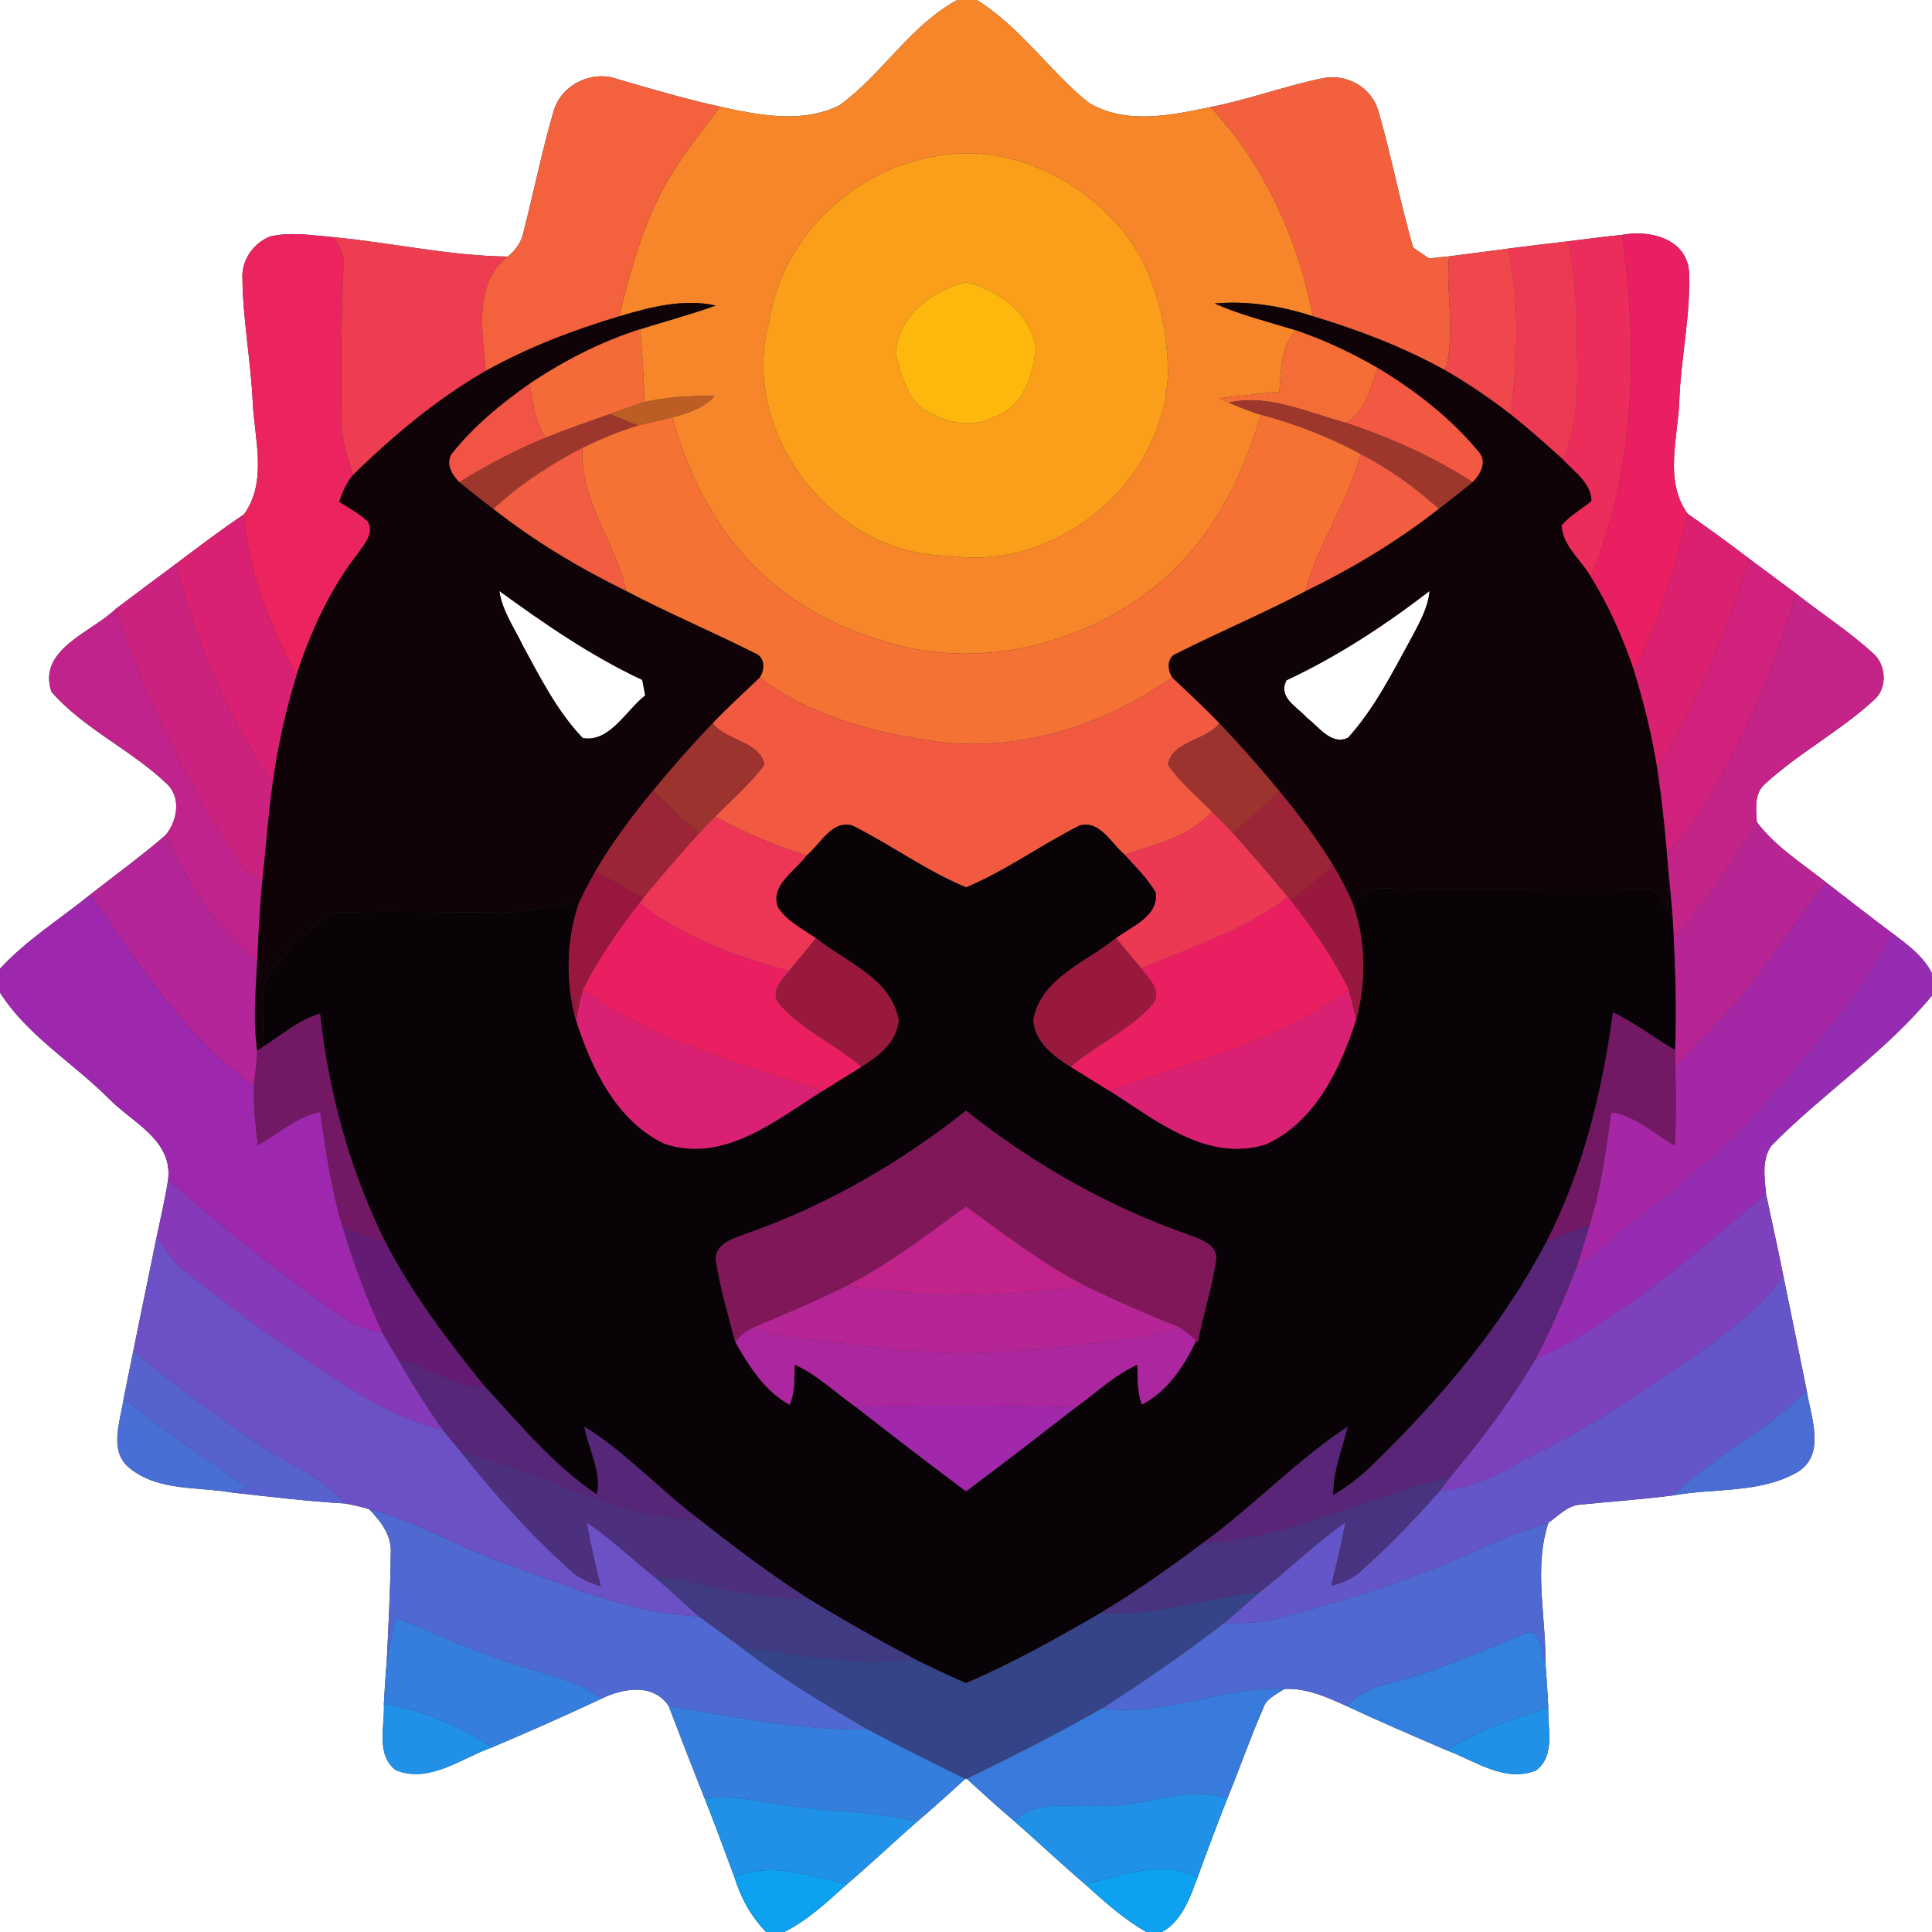<?xml version="1.0" encoding="UTF-8" ?>
<!DOCTYPE svg PUBLIC "-//W3C//DTD SVG 1.1//EN" "http://www.w3.org/Graphics/SVG/1.1/DTD/svg11.dtd">
<svg width="250pt" height="250pt" viewBox="0 0 250 250" version="1.1" xmlns="http://www.w3.org/2000/svg">
<rect x="0" y="0" width="250" height="250" fill="#333333" stroke="none"/>
<g id="#ffffffff">
<path fill="#ffffff" opacity="1.00" d=" M 0.00 0.00 L 123.87 0.00 C 117.75 3.30 114.17 9.61 108.63 13.62 C 103.82 16.04 98.19 14.90 93.17 13.80 C 88.67 12.81 84.25 11.51 79.84 10.22 C 76.56 9.03 72.60 11.00 71.64 14.37 C 70.14 19.50 69.09 24.76 67.76 29.94 C 67.53 31.26 66.73 32.35 65.72 33.20 C 58.20 33.11 50.75 31.42 43.26 30.70 C 40.50 30.47 37.66 29.96 34.92 30.61 C 32.78 31.48 31.23 33.68 31.37 36.03 C 31.43 41.37 32.45 46.65 32.70 51.98 C 32.92 56.80 34.64 62.26 31.58 66.55 C 28.57 68.57 25.68 70.77 22.78 72.95 C 20.16 74.89 17.56 76.85 14.96 78.80 C 11.82 81.85 4.83 84.02 6.65 89.51 C 10.85 94.33 16.97 97.01 21.57 101.41 C 23.50 103.19 22.95 106.25 21.41 108.09 C 18.27 110.79 14.92 113.22 11.67 115.77 C 7.76 118.93 3.43 121.63 0.00 125.35 L 0.00 0.00 Z" />
<path fill="#ffffff" opacity="1.00" d=" M 126.39 0.00 L 250.00 0.00 L 250.00 125.94 C 248.85 123.70 246.81 122.21 244.85 120.75 C 241.97 118.59 239.13 116.37 236.28 114.17 C 233.19 111.70 229.74 109.58 227.33 106.37 C 227.24 104.69 226.95 102.67 228.40 101.43 C 232.80 97.39 238.19 94.57 242.58 90.50 C 244.24 89.00 244.07 86.04 242.42 84.58 C 239.31 81.72 235.73 79.43 232.41 76.81 C 230.39 75.31 228.38 73.81 226.37 72.31 C 223.75 70.31 221.09 68.38 218.39 66.49 C 215.30 62.22 217.12 56.72 217.30 51.91 C 217.50 46.27 218.81 40.68 218.55 35.03 C 218.13 30.83 213.40 29.71 209.89 30.39 C 207.59 30.61 205.31 30.94 203.02 31.21 C 200.39 31.51 197.77 31.83 195.15 32.17 C 192.60 32.50 190.05 32.84 187.51 33.17 C 186.86 33.24 185.56 33.37 184.91 33.44 C 184.40 33.09 183.37 32.39 182.86 32.04 C 181.18 26.21 180.05 20.23 178.37 14.40 C 177.51 11.27 174.18 9.44 171.05 10.14 C 166.20 11.15 161.52 12.90 156.64 13.85 C 151.50 14.94 145.55 16.18 140.80 13.24 C 135.73 9.12 132.02 3.47 126.39 0.00 Z" />
<path fill="#ffffff" opacity="1.00" d=" M 64.61 76.47 C 70.49 80.74 76.50 84.89 83.11 87.98 C 83.21 88.48 83.40 89.48 83.49 89.99 C 81.03 91.90 78.88 96.12 75.41 95.51 C 72.10 92.05 69.92 87.70 67.64 83.52 C 66.54 81.22 64.99 79.05 64.61 76.47 Z" />
<path fill="#ffffff" opacity="1.00" d=" M 166.47 88.03 C 173.09 84.93 179.20 80.92 184.99 76.47 C 184.78 78.66 183.69 80.57 182.68 82.47 C 180.22 86.96 177.90 91.64 174.44 95.46 C 172.28 96.51 170.64 94.02 169.11 92.88 C 167.87 91.47 165.32 90.28 166.47 88.03 Z" />
<path fill="#ffffff" opacity="1.00" d=" M 0.00 128.45 C 3.52 133.97 9.37 137.48 13.97 142.05 C 17.00 145.22 22.39 147.46 21.75 152.67 C 21.36 155.15 20.79 157.60 20.27 160.05 C 19.28 164.96 18.24 169.86 17.26 174.77 C 16.85 176.81 16.44 178.84 16.02 180.87 C 15.61 183.86 13.94 187.84 16.87 190.05 C 20.56 192.97 25.60 192.37 29.98 193.13 C 34.86 193.67 39.74 194.27 44.65 194.55 C 45.69 194.73 46.72 194.99 47.74 195.27 C 49.27 196.83 50.75 198.74 50.56 201.07 C 50.52 205.74 50.26 210.41 50.04 215.08 C 49.88 216.88 49.77 218.68 49.67 220.48 C 49.83 223.30 48.58 226.97 51.17 229.04 C 55.52 230.85 59.69 227.51 63.66 226.11 C 68.43 224.10 73.16 222.00 77.85 219.80 C 80.65 218.44 84.54 217.76 86.53 220.77 C 88.05 224.76 89.59 228.74 91.18 232.71 C 92.50 236.09 93.78 239.49 95.03 242.90 C 95.85 245.55 97.18 248.01 99.13 250.00 L 0.00 250.00 L 0.00 128.45 Z" />
<path fill="#ffffff" opacity="1.00" d=" M 229.20 148.27 C 235.84 141.50 243.96 136.17 250.00 128.82 L 250.00 250.00 L 150.38 250.00 C 153.00 248.50 153.99 245.54 154.98 242.89 C 156.22 239.47 157.50 236.07 158.83 232.69 C 160.42 228.83 161.78 224.88 163.45 221.06 C 163.85 219.76 165.19 219.25 166.20 218.55 C 169.07 218.40 171.71 219.62 174.27 220.77 C 178.54 222.77 182.88 224.63 187.21 226.49 C 190.87 227.85 194.74 230.73 198.77 229.09 C 201.31 227.16 200.24 223.67 200.35 220.96 C 200.25 218.99 200.13 217.03 199.97 215.07 C 200.05 209.07 198.43 202.83 200.38 197.02 C 201.66 196.15 202.81 194.83 204.45 194.70 C 208.45 194.30 212.47 194.02 216.47 193.51 C 221.78 192.54 227.69 193.27 232.52 190.53 C 236.36 188.25 234.32 183.42 233.79 179.95 C 232.77 174.97 231.78 170.00 230.75 165.03 C 230.05 161.51 229.26 158.00 228.52 154.48 C 228.34 152.42 227.95 150.08 229.20 148.27 Z" />
<path fill="#ffffff" opacity="1.00" d=" M 124.90 230.19 C 124.95 230.19 125.04 230.18 125.09 230.17 C 127.13 232.01 129.14 233.88 131.24 235.65 C 134.32 238.34 137.29 241.16 140.41 243.82 C 142.90 246.06 145.40 248.34 148.34 250.00 L 101.47 250.00 C 104.57 248.47 107.08 246.05 109.64 243.78 C 112.71 241.17 115.62 238.39 118.65 235.74 C 120.79 233.95 122.83 232.05 124.90 230.19 Z" />
</g>
<g id="#f78529ff">
<path fill="#f78529" opacity="1.00" d=" M 123.87 0.00 L 126.39 0.00 C 132.02 3.47 135.73 9.12 140.80 13.24 C 145.55 16.18 151.50 14.94 156.64 13.85 C 163.64 21.35 167.95 30.91 169.88 40.92 C 165.79 39.59 161.48 38.89 157.17 39.27 C 160.54 40.77 164.13 41.64 167.64 42.73 C 165.69 44.93 165.82 47.95 165.53 50.69 C 162.94 50.97 160.36 51.22 157.78 51.52 C 158.19 51.70 158.59 51.89 159.00 52.10 C 160.35 52.69 161.73 53.22 163.15 53.67 C 160.71 62.26 156.31 70.60 149.14 76.15 C 140.06 83.26 127.65 86.37 116.38 83.54 C 108.75 81.63 101.44 77.81 96.24 71.81 C 91.71 66.77 88.80 60.49 86.99 54.01 C 88.99 53.48 91.03 52.82 92.47 51.24 C 89.42 51.19 86.35 51.36 83.38 52.04 C 83.31 48.89 83.13 45.74 82.84 42.60 C 86.10 41.57 89.41 40.70 92.63 39.53 C 88.42 38.62 84.16 39.73 80.13 40.93 C 81.41 35.60 82.85 30.27 85.34 25.36 C 87.39 21.15 90.41 17.55 93.17 13.80 C 98.19 14.90 103.82 16.04 108.63 13.62 C 114.17 9.61 117.75 3.30 123.87 0.00 M 120.39 20.36 C 110.00 22.30 101.03 31.09 99.54 41.67 C 95.53 56.12 108.08 72.04 123.00 71.91 C 136.96 73.98 150.88 62.11 151.14 48.03 C 150.97 41.15 149.13 33.91 144.31 28.76 C 138.43 22.27 129.12 18.36 120.39 20.36 Z" />
</g>
<g id="#f3613dff">
<path fill="#f3613d" opacity="1.00" d=" M 71.64 14.37 C 72.60 11.00 76.56 9.03 79.84 10.22 C 84.25 11.51 88.67 12.81 93.17 13.80 C 90.41 17.55 87.39 21.15 85.34 25.36 C 82.85 30.27 81.41 35.60 80.13 40.93 C 74.16 42.72 68.30 44.96 62.84 48.00 C 62.48 43.08 61.17 36.59 65.72 33.20 C 66.73 32.35 67.53 31.26 67.76 29.94 C 69.09 24.76 70.14 19.50 71.64 14.37 Z" />
</g>
<g id="#f3603dff">
<path fill="#f3603d" opacity="1.00" d=" M 156.64 13.85 C 161.52 12.90 166.20 11.15 171.05 10.14 C 174.18 9.44 177.51 11.27 178.37 14.40 C 180.05 20.23 181.18 26.21 182.86 32.04 C 183.37 32.39 184.40 33.09 184.91 33.44 C 185.56 33.37 186.86 33.24 187.51 33.17 C 187.04 38.09 188.42 43.08 187.00 47.91 C 181.59 44.91 175.79 42.70 169.88 40.92 C 167.95 30.91 163.64 21.35 156.64 13.85 Z" />
</g>
<g id="#fb9f1bff">
<path fill="#fb9f1b" opacity="1.00" d=" M 120.39 20.36 C 129.12 18.36 138.43 22.27 144.31 28.76 C 149.13 33.91 150.97 41.15 151.14 48.03 C 150.88 62.11 136.96 73.98 123.00 71.91 C 108.08 72.04 95.53 56.12 99.54 41.67 C 101.03 31.09 110.00 22.30 120.39 20.36 M 115.90 45.85 C 116.67 48.69 117.50 52.27 120.54 53.49 C 123.06 54.92 126.18 55.31 128.79 53.87 C 132.42 52.67 133.68 48.51 134.03 45.08 C 133.33 40.41 129.26 37.66 125.01 36.50 C 120.49 37.65 116.23 40.85 115.90 45.85 Z" />
</g>
<g id="#eb235fff">
<path fill="#eb235f" opacity="1.00" d=" M 31.37 36.03 C 31.23 33.68 32.78 31.48 34.92 30.61 C 37.66 29.96 40.50 30.47 43.26 30.70 C 43.80 31.83 44.64 32.94 44.46 34.27 C 44.13 40.84 44.14 47.43 44.19 54.02 C 44.13 56.58 44.90 59.04 45.71 61.44 C 44.82 62.44 44.33 63.69 43.89 64.93 C 45.14 65.73 46.47 66.43 47.57 67.45 C 48.48 68.87 47.21 70.36 46.42 71.48 C 42.70 76.22 40.18 81.77 38.33 87.47 C 34.99 80.97 32.03 73.91 31.58 66.55 C 34.64 62.26 32.92 56.80 32.70 51.98 C 32.45 46.65 31.43 41.37 31.37 36.03 Z" />
</g>
<g id="#ee3d51ff">
<path fill="#ee3d51" opacity="1.00" d=" M 43.26 30.70 C 50.75 31.42 58.20 33.11 65.72 33.20 C 61.17 36.59 62.48 43.08 62.84 48.00 C 56.53 51.65 50.90 56.35 45.71 61.44 C 44.90 59.04 44.13 56.58 44.19 54.02 C 44.14 47.43 44.13 40.84 44.46 34.27 C 44.64 32.94 43.80 31.83 43.26 30.70 Z" />
</g>
<g id="#ec2c5aff">
<path fill="#ec2c5a" opacity="1.00" d=" M 203.02 31.21 C 205.31 30.94 207.59 30.61 209.89 30.39 C 212.02 45.18 211.58 60.69 205.87 74.67 C 204.62 72.45 202.20 70.69 202.07 67.98 C 203.14 66.69 204.67 65.90 205.93 64.82 C 205.88 62.45 203.67 61.05 202.23 59.45 C 204.62 54.29 204.02 48.52 204.06 43.00 C 204.06 39.05 203.62 35.11 203.02 31.21 Z" />
</g>
<g id="#ea1f61ff">
<path fill="#ea1f61" opacity="1.00" d=" M 209.89 30.39 C 213.40 29.71 218.13 30.83 218.55 35.03 C 218.81 40.68 217.50 46.27 217.30 51.91 C 217.12 56.72 215.30 62.22 218.39 66.49 C 216.74 73.44 214.77 80.39 211.43 86.74 C 210.01 82.54 208.21 78.45 205.87 74.67 C 211.58 60.69 212.02 45.18 209.89 30.39 Z" />
</g>
<g id="#ee3953ff">
<path fill="#ee3953" opacity="1.00" d=" M 195.15 32.17 C 197.77 31.83 200.39 31.51 203.02 31.21 C 203.62 35.11 204.06 39.05 204.06 43.00 C 204.02 48.52 204.62 54.29 202.23 59.45 C 200.06 57.46 197.84 55.52 195.54 53.67 C 196.27 46.54 196.73 39.23 195.15 32.17 Z" />
</g>
<g id="#ef474bff">
<path fill="#ef474b" opacity="1.00" d=" M 187.51 33.17 C 190.05 32.84 192.60 32.50 195.15 32.17 C 196.73 39.23 196.27 46.54 195.54 53.67 C 192.83 51.57 189.98 49.63 187.00 47.91 C 188.42 43.08 187.04 38.09 187.51 33.17 Z" />
</g>
<g id="#feb80dff">
<path fill="#feb80d" opacity="1.00" d=" M 115.90 45.85 C 116.23 40.85 120.49 37.65 125.01 36.50 C 129.26 37.66 133.33 40.41 134.03 45.08 C 133.68 48.51 132.42 52.67 128.79 53.87 C 126.18 55.31 123.06 54.92 120.54 53.49 C 117.50 52.27 116.67 48.69 115.90 45.85 Z" />
</g>
<g id="#100308ff">
<path fill="#100308" opacity="1.00" d=" M 80.13 40.93 C 84.16 39.73 88.42 38.62 92.63 39.53 C 89.41 40.70 86.10 41.57 82.84 42.60 C 77.76 44.22 72.97 46.68 68.55 49.64 C 64.88 52.21 61.37 55.10 58.56 58.60 C 57.57 59.88 58.48 61.43 59.45 62.39 C 60.89 63.57 62.36 64.71 63.84 65.84 C 69.15 70.02 74.97 73.50 81.04 76.47 C 86.47 79.33 92.13 81.71 97.61 84.47 C 99.03 84.98 99.03 86.59 98.32 87.68 C 96.27 89.64 94.18 91.54 92.22 93.59 C 89.54 96.39 86.98 99.31 84.51 102.30 C 81.80 105.59 79.22 109.02 77.07 112.71 C 76.31 114.08 75.55 115.47 74.89 116.89 C 71.53 116.85 68.33 118.18 64.97 118.09 C 58.29 118.06 51.62 117.91 44.94 118.05 C 41.95 117.77 40.11 120.41 38.16 122.20 C 36.76 123.74 35.06 125.14 34.27 127.11 C 33.78 129.85 34.13 132.65 34.11 135.41 L 33.28 135.99 C 32.69 132.13 33.08 128.24 33.27 124.37 C 33.43 120.82 33.61 117.28 33.95 113.75 C 34.42 109.60 34.68 105.43 35.28 101.29 C 35.92 96.61 36.95 91.99 38.33 87.47 C 40.18 81.77 42.70 76.22 46.42 71.48 C 47.21 70.36 48.48 68.87 47.57 67.45 C 46.47 66.43 45.14 65.73 43.89 64.93 C 44.33 63.69 44.82 62.44 45.71 61.44 C 50.90 56.35 56.53 51.65 62.84 48.00 C 68.30 44.96 74.16 42.72 80.13 40.93 M 64.61 76.47 C 64.99 79.05 66.54 81.22 67.64 83.52 C 69.92 87.70 72.10 92.05 75.41 95.51 C 78.88 96.12 81.03 91.90 83.49 89.99 C 83.40 89.48 83.21 88.48 83.11 87.98 C 76.50 84.89 70.49 80.74 64.61 76.47 Z" />
<path fill="#100308" opacity="1.00" d=" M 157.17 39.27 C 161.48 38.89 165.79 39.59 169.88 40.92 C 175.79 42.70 181.59 44.91 187.00 47.91 C 189.98 49.63 192.83 51.57 195.54 53.67 C 197.84 55.52 200.06 57.46 202.23 59.45 C 203.67 61.05 205.88 62.45 205.93 64.82 C 204.67 65.90 203.14 66.69 202.07 67.98 C 202.20 70.69 204.62 72.45 205.87 74.67 C 208.21 78.45 210.01 82.54 211.43 86.74 C 212.75 90.90 213.76 95.16 214.46 99.47 C 215.01 103.09 215.40 106.74 215.71 110.40 C 215.81 111.55 215.91 112.71 216.00 113.87 C 215.96 115.16 215.89 116.45 215.82 117.75 C 215.16 116.85 214.49 115.97 213.84 115.07 C 202.57 114.84 191.29 115.21 180.02 114.98 C 178.09 114.78 176.30 115.38 175.04 116.88 C 174.31 115.19 173.45 113.56 172.51 111.98 C 170.43 108.59 168.06 105.40 165.53 102.35 C 163.06 99.34 160.48 96.42 157.80 93.61 C 155.82 91.55 153.73 89.62 151.66 87.66 C 151.03 86.62 150.93 85.01 152.31 84.52 C 157.78 81.75 163.45 79.38 168.88 76.51 C 174.98 73.54 180.83 70.04 186.17 65.84 C 187.64 64.70 189.11 63.57 190.54 62.39 C 191.52 61.43 192.44 59.81 191.41 58.56 C 187.77 54.12 183.16 50.56 178.27 47.61 C 174.89 45.66 171.34 43.98 167.64 42.73 C 164.13 41.64 160.54 40.77 157.17 39.27 M 166.47 88.03 C 165.32 90.28 167.87 91.47 169.11 92.88 C 170.64 94.02 172.28 96.51 174.44 95.46 C 177.90 91.64 180.22 86.96 182.68 82.47 C 183.69 80.57 184.78 78.66 184.99 76.47 C 179.20 80.92 173.09 84.93 166.47 88.03 Z" />
</g>
<g id="#f46a38ff">
<path fill="#f46a38" opacity="1.00" d=" M 68.55 49.64 C 72.97 46.68 77.76 44.22 82.84 42.60 C 83.13 45.74 83.31 48.89 83.38 52.04 C 81.87 52.52 80.39 53.06 78.90 53.59 C 76.13 54.58 73.35 55.53 70.62 56.64 C 69.20 54.57 68.91 52.05 68.55 49.64 Z" />
</g>
<g id="#f46d36ff">
<path fill="#f46d36" opacity="1.00" d=" M 165.53 50.69 C 165.82 47.95 165.69 44.93 167.64 42.73 C 171.34 43.98 174.89 45.66 178.27 47.61 C 177.38 50.21 176.75 53.18 174.22 54.73 C 169.29 53.42 164.13 50.92 159.00 52.10 C 158.59 51.89 158.19 51.70 157.78 51.52 C 160.36 51.22 162.94 50.97 165.53 50.69 Z" />
</g>
<g id="#f25842ff">
<path fill="#f25842" opacity="1.00" d=" M 178.27 47.61 C 183.16 50.56 187.77 54.12 191.41 58.56 C 192.44 59.81 191.52 61.43 190.54 62.39 C 185.48 59.10 179.93 56.64 174.22 54.73 C 176.75 53.18 177.38 50.21 178.27 47.61 Z" />
</g>
<g id="#f15445ff">
<path fill="#f15445" opacity="1.00" d=" M 58.56 58.60 C 61.37 55.10 64.88 52.21 68.55 49.64 C 68.91 52.05 69.20 54.57 70.62 56.64 C 66.73 58.22 63.02 60.18 59.45 62.39 C 58.48 61.43 57.57 59.88 58.56 58.60 Z" />
</g>
<g id="#bb5d24ff">
<path fill="#bb5d24" opacity="1.00" d=" M 83.38 52.04 C 86.35 51.36 89.42 51.19 92.47 51.24 C 91.03 52.82 88.99 53.48 86.99 54.01 C 85.51 54.38 84.02 54.68 82.55 55.07 C 81.33 54.57 80.12 54.08 78.90 53.59 C 80.39 53.06 81.87 52.52 83.38 52.04 Z" />
</g>
<g id="#9d372cff">
<path fill="#9d372c" opacity="1.00" d=" M 159.00 52.10 C 164.13 50.92 169.29 53.42 174.22 54.73 C 179.93 56.64 185.48 59.10 190.54 62.39 C 189.11 63.57 187.64 64.70 186.17 65.84 C 183.11 63.06 179.72 60.65 176.05 58.74 C 171.97 56.55 167.63 54.86 163.15 53.67 C 161.73 53.22 160.35 52.69 159.00 52.10 Z" />
<path fill="#9d372c" opacity="1.00" d=" M 70.62 56.64 C 73.35 55.53 76.13 54.58 78.90 53.59 C 80.12 54.08 81.33 54.57 82.55 55.07 C 80.08 55.81 77.70 56.83 75.38 57.95 C 71.21 60.06 67.30 62.68 63.84 65.84 C 62.36 64.71 60.89 63.57 59.45 62.39 C 63.02 60.18 66.73 58.22 70.62 56.64 Z" />
</g>
<g id="#f57134ff">
<path fill="#f57134" opacity="1.00" d=" M 82.55 55.07 C 84.02 54.68 85.51 54.38 86.99 54.01 C 88.80 60.49 91.71 66.77 96.24 71.81 C 101.44 77.81 108.75 81.63 116.38 83.54 C 127.65 86.37 140.06 83.26 149.14 76.15 C 156.31 70.60 160.71 62.26 163.15 53.67 C 167.63 54.86 171.97 56.55 176.05 58.74 C 174.47 65.00 170.58 70.32 168.88 76.51 C 163.45 79.38 157.78 81.75 152.31 84.52 C 150.93 85.01 151.03 86.62 151.66 87.66 C 142.61 94.06 131.14 97.62 120.06 95.80 C 112.37 94.62 104.60 92.47 98.32 87.68 C 99.03 86.59 99.03 84.98 97.61 84.47 C 92.13 81.71 86.47 79.33 81.04 76.47 C 79.61 70.14 74.94 64.70 75.38 57.95 C 77.70 56.83 80.08 55.81 82.55 55.07 Z" />
</g>
<g id="#f25c40ff">
<path fill="#f25c40" opacity="1.00" d=" M 63.84 65.84 C 67.30 62.68 71.21 60.06 75.38 57.95 C 74.94 64.70 79.61 70.14 81.04 76.47 C 74.97 73.50 69.15 70.02 63.84 65.84 Z" />
<path fill="#f25c40" opacity="1.00" d=" M 176.05 58.74 C 179.72 60.65 183.11 63.06 186.17 65.84 C 180.83 70.04 174.98 73.54 168.88 76.51 C 170.58 70.32 174.47 65.00 176.05 58.74 Z" />
</g>
<g id="#da2072ff">
<path fill="#da2072" opacity="1.00" d=" M 22.78 72.95 C 25.68 70.77 28.57 68.57 31.58 66.55 C 32.03 73.91 34.99 80.97 38.33 87.47 C 36.95 91.99 35.92 96.61 35.28 101.29 C 29.35 92.78 25.30 82.98 22.78 72.95 Z" />
<path fill="#da2072" opacity="1.00" d=" M 74.53 132.05 C 74.78 130.71 75.07 129.38 75.44 128.08 C 84.67 134.73 95.83 137.61 106.47 141.16 C 100.39 144.98 93.65 150.61 85.97 148.01 C 79.76 145.07 76.54 138.27 74.53 132.05 Z" />
<path fill="#da2072" opacity="1.00" d=" M 174.55 128.08 C 174.92 129.39 175.21 130.71 175.47 132.05 C 173.43 138.33 170.17 145.23 163.83 148.09 C 156.18 150.50 149.57 144.94 143.53 141.14 C 154.12 137.51 165.37 134.80 174.55 128.08 Z" />
</g>
<g id="#dc2070ff">
<path fill="#dc2070" opacity="1.00" d=" M 218.39 66.49 C 221.09 68.38 223.75 70.31 226.37 72.31 C 223.40 81.76 219.64 91.00 214.46 99.47 C 213.76 95.16 212.75 90.90 211.43 86.74 C 214.77 80.39 216.74 73.44 218.39 66.49 Z" />
</g>
<g id="#cc227fff">
<path fill="#cc227f" opacity="1.00" d=" M 14.96 78.80 C 17.56 76.85 20.16 74.89 22.78 72.95 C 25.30 82.98 29.35 92.78 35.28 101.29 C 34.68 105.43 34.42 109.60 33.95 113.75 C 32.91 113.30 31.78 112.87 31.18 111.83 C 24.16 101.71 18.95 90.44 14.96 78.80 Z" />
</g>
<g id="#d0217cff">
<path fill="#d0217c" opacity="1.00" d=" M 226.37 72.31 C 228.38 73.81 230.39 75.31 232.41 76.81 C 230.67 83.20 228.33 89.42 225.39 95.35 C 222.70 100.67 220.06 106.19 215.71 110.40 C 215.40 106.74 215.01 103.09 214.46 99.47 C 219.64 91.00 223.40 81.76 226.37 72.31 Z" />
</g>
<g id="#c42388ff">
<path fill="#c42388" opacity="1.00" d=" M 232.41 76.81 C 235.73 79.43 239.31 81.72 242.42 84.58 C 244.07 86.04 244.24 89.00 242.58 90.50 C 238.19 94.57 232.80 97.39 228.40 101.43 C 226.95 102.67 227.24 104.69 227.33 106.37 C 224.07 111.57 220.74 116.76 216.58 121.29 C 216.46 118.81 216.25 116.34 216.00 113.87 C 215.91 112.71 215.81 111.55 215.71 110.40 C 220.06 106.19 222.70 100.67 225.39 95.35 C 228.33 89.42 230.67 83.20 232.41 76.81 Z" />
</g>
<g id="#c0238bff">
<path fill="#c0238b" opacity="1.00" d=" M 6.65 89.51 C 4.83 84.02 11.82 81.85 14.96 78.80 C 18.95 90.44 24.16 101.71 31.18 111.83 C 31.78 112.87 32.91 113.30 33.95 113.75 C 33.61 117.28 33.43 120.82 33.27 124.37 C 27.90 120.19 24.25 114.18 21.41 108.09 C 22.95 106.25 23.50 103.19 21.57 101.41 C 16.97 97.01 10.85 94.33 6.65 89.51 Z" />
</g>
<g id="#f25941ff">
<path fill="#f25941" opacity="1.00" d=" M 92.22 93.59 C 94.18 91.54 96.27 89.64 98.32 87.68 C 104.60 92.47 112.37 94.62 120.06 95.80 C 131.14 97.62 142.61 94.06 151.66 87.66 C 153.73 89.62 155.82 91.55 157.80 93.61 C 155.98 95.88 151.64 95.91 151.13 98.95 C 152.71 101.26 154.91 103.05 156.84 105.05 C 153.88 108.28 149.53 109.32 145.51 110.58 C 143.80 109.17 142.34 106.10 139.73 106.81 C 134.74 109.30 130.18 112.67 125.01 114.82 C 119.85 112.69 115.31 109.32 110.33 106.84 C 107.65 106.03 106.14 109.26 104.39 110.69 C 100.28 109.43 96.32 107.75 92.57 105.65 C 94.71 103.45 97.08 101.44 98.91 98.95 C 98.31 95.86 94.02 95.93 92.22 93.59 Z" />
</g>
<g id="#9c332fff">
<path fill="#9c332f" opacity="1.00" d=" M 84.51 102.30 C 86.98 99.31 89.54 96.39 92.22 93.59 C 94.02 95.93 98.31 95.86 98.91 98.95 C 97.08 101.44 94.71 103.45 92.57 105.65 C 91.86 106.37 91.16 107.08 90.47 107.82 C 88.40 106.07 86.40 104.24 84.51 102.30 Z" />
<path fill="#9c332f" opacity="1.00" d=" M 157.80 93.61 C 160.48 96.42 163.06 99.34 165.53 102.35 C 163.64 104.29 161.60 106.07 159.48 107.75 C 158.62 106.83 157.74 105.93 156.84 105.05 C 154.91 103.05 152.71 101.26 151.13 98.95 C 151.64 95.91 155.98 95.88 157.80 93.61 Z" />
</g>
<g id="#9b2536ff">
<path fill="#9b2536" opacity="1.00" d=" M 77.07 112.71 C 79.22 109.02 81.80 105.59 84.51 102.30 C 86.40 104.24 88.40 106.07 90.47 107.82 C 87.99 110.56 85.56 113.35 83.23 116.22 C 81.18 115.04 79.13 113.86 77.07 112.71 Z" />
<path fill="#9b2536" opacity="1.00" d=" M 165.53 102.35 C 168.06 105.40 170.43 108.59 172.51 111.98 C 170.73 113.55 168.91 115.08 167.05 116.55 L 166.67 116.09 C 164.32 113.28 161.95 110.47 159.48 107.75 C 161.60 106.07 163.64 104.29 165.53 102.35 Z" />
</g>
<g id="#ed3854ff">
<path fill="#ed3854" opacity="1.00" d=" M 156.84 105.05 C 157.74 105.93 158.62 106.83 159.48 107.75 C 161.95 110.47 164.32 113.28 166.67 116.09 C 161.02 120.45 154.14 122.54 147.68 125.32 C 146.59 124.01 145.49 122.71 144.41 121.39 C 146.41 119.87 149.98 118.58 149.54 115.47 C 148.46 113.64 146.92 112.15 145.51 110.58 C 149.53 109.32 153.88 108.28 156.84 105.05 Z" />
</g>
<g id="#ed3655ff">
<path fill="#ed3655" opacity="1.00" d=" M 90.47 107.82 C 91.16 107.08 91.86 106.37 92.57 105.65 C 96.32 107.75 100.28 109.43 104.39 110.69 C 102.95 112.72 99.58 114.55 100.69 117.41 C 101.84 119.23 103.89 120.18 105.59 121.40 C 104.45 122.83 103.28 124.23 102.10 125.63 C 95.25 123.80 88.37 121.27 82.73 116.86 L 83.23 116.22 C 85.56 113.35 87.99 110.56 90.47 107.82 Z" />
</g>
<g id="#090308ff">
<path fill="#090308" opacity="1.00" d=" M 104.39 110.69 C 106.14 109.26 107.65 106.03 110.33 106.84 C 115.31 109.32 119.85 112.69 125.01 114.82 C 130.18 112.67 134.74 109.30 139.73 106.81 C 142.34 106.10 143.80 109.17 145.51 110.58 C 146.92 112.15 148.46 113.64 149.54 115.47 C 149.98 118.58 146.41 119.87 144.41 121.39 C 140.58 124.51 134.70 126.56 133.71 131.98 C 133.91 134.84 136.30 136.65 138.53 138.04 C 140.19 139.09 141.87 140.10 143.53 141.14 C 149.57 144.94 156.18 150.50 163.83 148.09 C 170.17 145.23 173.43 138.33 175.47 132.05 C 176.80 127.09 176.78 121.74 175.04 116.88 C 176.30 115.38 178.09 114.78 180.02 114.98 C 191.29 115.21 202.57 114.84 213.84 115.07 C 214.49 115.97 215.16 116.85 215.82 117.75 C 215.89 116.45 215.96 115.16 216.00 113.87 C 216.25 116.34 216.46 118.81 216.58 121.29 C 216.83 126.16 216.95 131.03 216.77 135.90 C 214.07 134.31 211.57 132.37 208.72 131.00 C 207.34 141.24 204.87 151.43 200.12 160.67 C 194.53 171.34 186.68 180.68 178.10 189.08 C 176.44 190.78 174.56 192.26 172.50 193.47 C 172.48 190.40 173.66 187.54 174.38 184.61 C 167.69 189.05 162.12 194.99 155.60 199.70 C 151.36 202.90 147.01 205.94 142.47 208.69 C 136.78 211.99 131.04 215.22 124.99 217.80 C 122.75 216.80 120.51 215.79 118.33 214.67 C 113.61 212.18 108.97 209.56 104.43 206.77 C 99.63 203.67 95.06 200.23 90.58 196.70 C 85.45 192.85 81.08 188.02 75.63 184.61 C 76.13 187.53 77.89 190.37 77.25 193.39 C 71.62 189.64 67.29 184.32 62.72 179.41 C 57.97 173.55 53.38 167.50 49.89 160.79 C 45.29 151.52 42.53 141.43 41.41 131.16 C 38.67 131.97 36.49 133.91 34.11 135.41 C 34.13 132.65 33.78 129.85 34.27 127.11 C 35.06 125.14 36.76 123.74 38.16 122.20 C 40.11 120.41 41.95 117.77 44.94 118.05 C 51.62 117.91 58.29 118.06 64.97 118.09 C 68.33 118.18 71.53 116.85 74.89 116.89 C 73.27 121.77 73.17 127.09 74.53 132.05 C 76.54 138.27 79.76 145.07 85.97 148.01 C 93.65 150.61 100.39 144.98 106.47 141.16 C 108.13 140.10 109.81 139.09 111.48 138.04 C 113.70 136.65 116.05 134.85 116.29 132.02 C 115.33 126.57 109.44 124.50 105.59 121.40 C 103.89 120.18 101.84 119.23 100.69 117.41 C 99.58 114.55 102.95 112.72 104.39 110.69 M 96.90 159.52 C 95.27 160.20 92.69 160.66 92.61 162.89 C 93.14 166.54 94.21 170.08 95.14 173.65 C 96.93 176.76 98.91 180.00 102.18 181.77 C 102.90 180.12 102.78 178.33 102.83 176.58 C 105.79 177.92 108.12 180.23 110.76 182.07 C 115.47 185.75 120.21 189.40 125.00 192.97 C 129.79 189.42 134.50 185.76 139.21 182.10 C 141.85 180.24 144.19 177.91 147.19 176.59 C 147.20 178.33 147.14 180.09 147.77 181.75 C 151.10 180.03 153.20 176.75 154.80 173.48 L 155.02 173.67 C 155.65 170.06 156.89 166.58 157.37 162.94 C 157.50 161.05 155.36 160.38 153.97 159.84 C 143.46 156.19 133.70 150.64 125.00 143.73 C 116.53 150.43 107.11 155.92 96.90 159.52 Z" />
</g>
<g id="#b72595ff">
<path fill="#b72595" opacity="1.00" d=" M 216.58 121.29 C 220.74 116.76 224.07 111.57 227.33 106.37 C 229.74 109.58 233.19 111.70 236.28 114.17 C 233.17 118.15 230.34 122.33 227.33 126.37 C 224.20 130.63 220.26 134.18 216.79 138.14 C 216.78 137.58 216.78 136.46 216.77 135.90 C 216.95 131.03 216.83 126.16 216.58 121.29 Z" />
</g>
<g id="#b32599ff">
<path fill="#b32599" opacity="1.00" d=" M 11.67 115.77 C 14.92 113.22 18.27 110.79 21.41 108.09 C 24.25 114.18 27.90 120.19 33.27 124.37 C 33.08 128.24 32.69 132.13 33.28 135.99 C 33.21 137.50 33.00 138.99 32.87 140.50 C 23.84 134.22 17.93 124.59 11.67 115.77 Z" />
</g>
<g id="#99183eff">
<path fill="#99183e" opacity="1.00" d=" M 172.51 111.98 C 173.45 113.56 174.31 115.19 175.04 116.88 C 176.78 121.74 176.80 127.09 175.47 132.05 C 175.21 130.71 174.92 129.39 174.55 128.08 C 172.52 123.95 169.86 120.17 167.05 116.55 C 168.91 115.08 170.73 113.55 172.51 111.98 Z" />
</g>
<g id="#99173eff">
<path fill="#99173e" opacity="1.00" d=" M 77.07 112.71 C 79.13 113.86 81.18 115.04 83.23 116.22 L 82.73 116.86 C 80.01 120.40 77.40 124.06 75.44 128.08 C 75.07 129.38 74.78 130.71 74.53 132.05 C 73.17 127.09 73.27 121.77 74.89 116.89 C 75.55 115.47 76.31 114.08 77.07 112.71 Z" />
</g>
<g id="#a527a6ff">
<path fill="#a527a6" opacity="1.00" d=" M 227.33 126.37 C 230.34 122.33 233.17 118.15 236.28 114.17 C 239.13 116.37 241.97 118.59 244.85 120.75 C 240.28 130.01 232.90 137.45 226.30 145.27 C 219.40 152.17 211.49 157.94 203.96 164.10 C 204.57 162.29 205.08 160.44 205.66 158.61 C 207.16 153.84 207.84 148.87 208.48 143.93 C 211.67 144.33 213.99 146.75 216.71 148.22 C 216.90 144.86 216.89 141.50 216.79 138.14 C 220.26 134.18 224.20 130.63 227.33 126.37 Z" />
</g>
<g id="#9e28adff">
<path fill="#9e28ad" opacity="1.00" d=" M 0.00 125.35 C 3.43 121.63 7.76 118.93 11.67 115.77 C 17.93 124.59 23.84 134.22 32.87 140.50 C 32.78 143.07 33.06 145.63 33.35 148.18 C 36.03 146.72 38.36 144.47 41.45 143.90 C 42.13 148.88 42.86 153.88 44.32 158.70 C 45.70 163.43 47.45 168.05 49.53 172.52 C 47.48 172.13 45.49 171.38 43.80 170.13 C 36.13 164.73 28.79 158.87 21.75 152.67 C 22.39 147.46 17.00 145.22 13.97 142.05 C 9.37 137.48 3.52 133.97 0.00 128.45 L 0.00 125.35 Z" />
</g>
<g id="#ea1f62ff">
<path fill="#ea1f62" opacity="1.00" d=" M 166.67 116.09 L 167.05 116.55 C 169.86 120.17 172.52 123.95 174.55 128.08 C 165.37 134.80 154.12 137.51 143.53 141.14 C 141.87 140.10 140.19 139.09 138.53 138.04 C 141.90 135.14 146.16 133.31 149.12 129.96 C 150.50 128.30 148.63 126.60 147.68 125.32 C 154.14 122.54 161.02 120.45 166.67 116.09 Z" />
<path fill="#ea1f62" opacity="1.00" d=" M 75.44 128.08 C 77.40 124.06 80.01 120.40 82.73 116.86 C 88.37 121.27 95.25 123.80 102.10 125.63 C 101.18 126.82 99.53 128.46 100.89 129.97 C 103.85 133.31 108.11 135.14 111.48 138.04 C 109.81 139.09 108.13 140.10 106.47 141.16 C 95.83 137.61 84.67 134.73 75.44 128.08 Z" />
</g>
<g id="#99193dff">
<path fill="#99193d" opacity="1.00" d=" M 105.59 121.40 C 109.44 124.50 115.33 126.57 116.29 132.02 C 116.05 134.85 113.70 136.65 111.48 138.04 C 108.11 135.14 103.85 133.31 100.89 129.97 C 99.53 128.46 101.18 126.82 102.10 125.63 C 103.28 124.23 104.45 122.83 105.59 121.40 Z" />
<path fill="#99193d" opacity="1.00" d=" M 133.71 131.98 C 134.70 126.56 140.58 124.51 144.41 121.39 C 145.49 122.71 146.59 124.01 147.68 125.32 C 148.63 126.60 150.50 128.30 149.12 129.96 C 146.16 133.31 141.90 135.14 138.53 138.04 C 136.30 136.65 133.91 134.84 133.71 131.98 Z" />
</g>
<g id="#962cb2ff">
<path fill="#962cb2" opacity="1.00" d=" M 244.85 120.75 C 246.81 122.21 248.85 123.70 250.00 125.94 L 250.00 128.82 C 243.96 136.17 235.84 141.50 229.20 148.27 C 227.95 150.08 228.34 152.42 228.52 154.48 C 219.19 162.41 209.82 170.71 198.64 175.94 C 200.68 172.12 202.36 168.13 203.96 164.10 C 211.49 157.94 219.40 152.17 226.30 145.27 C 232.90 137.45 240.28 130.01 244.85 120.75 Z" />
</g>
<g id="#731864ff">
<path fill="#731864" opacity="1.00" d=" M 34.11 135.41 C 36.49 133.91 38.67 131.97 41.41 131.16 C 42.53 141.43 45.29 151.52 49.89 160.79 C 48.00 160.17 46.15 159.47 44.32 158.70 C 42.86 153.88 42.13 148.88 41.45 143.90 C 38.36 144.47 36.03 146.72 33.35 148.18 C 33.06 145.63 32.78 143.07 32.87 140.50 C 33.00 138.99 33.21 137.50 33.28 135.99 L 34.11 135.41 Z" />
<path fill="#731864" opacity="1.00" d=" M 200.12 160.67 C 204.87 151.43 207.34 141.24 208.72 131.00 C 211.57 132.37 214.07 134.31 216.77 135.90 C 216.78 136.46 216.78 137.58 216.79 138.14 C 216.89 141.50 216.90 144.86 216.71 148.22 C 213.99 146.75 211.67 144.33 208.48 143.93 C 207.84 148.87 207.16 153.84 205.66 158.61 C 203.78 159.22 201.95 159.94 200.12 160.67 Z" />
</g>
<g id="#801758ff">
<path fill="#801758" opacity="1.00" d=" M 96.90 159.52 C 107.11 155.92 116.53 150.43 125.00 143.73 C 133.70 150.64 143.46 156.19 153.97 159.84 C 155.36 160.38 157.50 161.05 157.37 162.94 C 156.89 166.58 155.65 170.06 155.02 173.67 L 154.80 173.48 C 154.13 172.88 153.44 172.32 152.73 171.79 C 148.55 170.14 144.43 168.34 140.39 166.36 C 134.88 163.54 130.00 159.72 124.99 156.13 C 119.99 159.74 115.10 163.55 109.60 166.37 C 105.57 168.37 101.42 170.11 97.29 171.87 C 96.44 172.29 95.72 172.88 95.14 173.65 C 94.21 170.08 93.14 166.54 92.61 162.89 C 92.69 160.66 95.27 160.20 96.90 159.52 Z" />
</g>
<g id="#863abaff">
<path fill="#863aba" opacity="1.00" d=" M 21.75 152.67 C 28.79 158.87 36.13 164.73 43.80 170.13 C 45.49 171.38 47.48 172.13 49.53 172.52 C 50.18 173.71 50.89 174.87 51.58 176.04 C 53.38 179.13 55.26 182.18 57.35 185.08 C 50.00 183.23 43.75 178.73 37.56 174.55 C 32.96 171.54 28.62 168.16 24.30 164.76 C 22.61 163.51 21.39 161.79 20.27 160.05 C 20.79 157.60 21.36 155.15 21.75 152.67 Z" />
</g>
<g id="#7d41bdff">
<path fill="#7d41bd" opacity="1.00" d=" M 198.64 175.94 C 209.82 170.71 219.19 162.41 228.52 154.48 C 229.26 158.00 230.05 161.51 230.75 165.03 C 227.94 169.43 223.50 172.30 219.42 175.39 C 213.00 179.78 206.56 184.20 199.59 187.70 C 195.32 189.76 191.24 192.70 186.33 192.89 C 186.65 192.46 187.31 191.58 187.64 191.15 C 191.65 186.34 195.46 181.34 198.64 175.94 Z" />
</g>
<g id="#c1238aff">
<path fill="#c1238a" opacity="1.00" d=" M 109.60 166.37 C 115.10 163.55 119.99 159.74 124.99 156.13 C 130.00 159.72 134.88 163.54 140.39 166.36 C 130.17 167.98 119.82 167.88 109.60 166.37 Z" />
</g>
<g id="#641b73ff">
<path fill="#641b73" opacity="1.00" d=" M 44.32 158.70 C 46.15 159.47 48.00 160.17 49.89 160.79 C 53.38 167.50 57.97 173.55 62.72 179.41 C 58.68 179.73 55.47 176.66 51.58 176.04 C 50.89 174.87 50.18 173.71 49.53 172.52 C 47.45 168.05 45.70 163.43 44.32 158.70 Z" />
</g>
<g id="#582578ff">
<path fill="#582578" opacity="1.00" d=" M 200.12 160.67 C 201.95 159.94 203.78 159.22 205.66 158.61 C 205.08 160.44 204.57 162.29 203.96 164.10 C 202.36 168.13 200.68 172.12 198.64 175.94 C 195.46 181.34 191.65 186.34 187.64 191.15 C 176.87 193.62 166.80 199.17 155.60 199.70 C 162.12 194.99 167.69 189.05 174.38 184.61 C 173.66 187.54 172.48 190.40 172.50 193.47 C 174.56 192.26 176.44 190.78 178.10 189.08 C 186.68 180.68 194.53 171.34 200.12 160.67 Z" />
</g>
<g id="#6c50c5ff">
<path fill="#6c50c5" opacity="1.00" d=" M 17.26 174.77 C 18.24 169.86 19.28 164.96 20.27 160.05 C 21.39 161.79 22.61 163.51 24.30 164.76 C 28.62 168.16 32.96 171.54 37.56 174.55 C 43.75 178.73 50.00 183.23 57.35 185.08 C 58.12 186.07 58.95 187.01 59.74 187.99 C 64.01 193.42 68.66 198.58 73.81 203.20 C 74.90 204.26 76.33 204.78 77.73 205.28 C 77.06 202.53 76.38 199.78 75.93 196.99 C 79.05 199.11 81.77 201.73 84.72 204.07 C 86.68 205.71 88.52 207.49 90.45 209.16 C 81.49 208.79 73.21 205.07 64.87 202.14 C 59.05 200.12 53.75 196.75 47.74 195.27 C 46.72 194.99 45.69 194.73 44.65 194.55 C 41.61 190.95 37.05 189.39 33.29 186.75 C 27.76 183.01 22.36 179.07 17.26 174.77 Z" />
</g>
<g id="#6456c8ff">
<path fill="#6456c8" opacity="1.00" d=" M 230.75 165.03 C 231.78 170.00 232.77 174.97 233.79 179.95 C 228.59 185.20 221.78 188.41 216.47 193.51 C 212.47 194.02 208.45 194.30 204.45 194.70 C 202.81 194.83 201.66 196.15 200.38 197.02 C 197.58 198.04 194.74 198.91 192.05 200.19 C 183.45 204.20 174.37 207.08 165.19 209.43 C 162.98 210.04 160.67 210.07 158.39 210.02 C 159.95 208.72 161.45 207.35 163.00 206.04 C 166.78 203.11 170.16 199.71 174.10 196.99 C 173.59 199.75 172.91 202.48 172.26 205.21 C 173.68 204.79 175.11 204.29 176.18 203.22 C 179.78 200.00 183.14 196.51 186.33 192.89 C 191.24 192.70 195.32 189.76 199.59 187.70 C 206.56 184.20 213.00 179.78 219.42 175.39 C 223.50 172.30 227.94 169.43 230.75 165.03 Z" />
</g>
<g id="#b62596ff">
<path fill="#b62596" opacity="1.00" d=" M 97.29 171.87 C 101.42 170.11 105.57 168.37 109.60 166.37 C 119.82 167.88 130.17 167.98 140.39 166.36 C 144.43 168.34 148.55 170.14 152.73 171.79 C 148.27 173.28 143.57 173.55 138.94 174.11 C 130.62 175.21 122.15 175.48 113.82 174.41 C 108.29 173.69 102.66 173.52 97.29 171.87 Z" />
</g>
<g id="#ac26a0ff">
<path fill="#ac26a0" opacity="1.00" d=" M 95.14 173.65 C 95.72 172.88 96.44 172.29 97.29 171.87 C 102.66 173.52 108.29 173.69 113.82 174.41 C 122.15 175.48 130.62 175.21 138.94 174.11 C 143.57 173.55 148.27 173.28 152.73 171.79 C 153.44 172.32 154.13 172.88 154.80 173.48 C 153.20 176.75 151.10 180.03 147.77 181.75 C 147.14 180.09 147.20 178.33 147.19 176.59 C 144.19 177.91 141.85 180.24 139.21 182.10 C 129.73 181.86 120.24 181.79 110.76 182.07 C 108.12 180.23 105.79 177.92 102.83 176.58 C 102.78 178.33 102.90 180.12 102.18 181.77 C 98.91 180.00 96.93 176.76 95.14 173.65 Z" />
</g>
<g id="#5762ceff">
<path fill="#5762ce" opacity="1.00" d=" M 16.02 180.87 C 16.44 178.84 16.85 176.81 17.26 174.77 C 22.36 179.07 27.76 183.01 33.29 186.75 C 37.05 189.39 41.61 190.95 44.65 194.55 C 39.74 194.27 34.86 193.67 29.98 193.13 C 30.46 192.96 31.43 192.63 31.92 192.47 C 26.62 188.60 21.00 185.17 16.02 180.87 Z" />
</g>
<g id="#562679ff">
<path fill="#562679" opacity="1.00" d=" M 51.58 176.04 C 55.47 176.66 58.68 179.73 62.72 179.41 C 67.29 184.32 71.62 189.64 77.25 193.39 C 77.89 190.37 76.13 187.53 75.63 184.61 C 81.08 188.02 85.45 192.85 90.58 196.70 C 79.64 196.67 70.15 190.32 59.74 187.99 C 58.95 187.01 58.12 186.07 57.35 185.08 C 55.26 182.18 53.38 179.13 51.58 176.04 Z" />
</g>
<g id="#4a6dd4ff">
<path fill="#4a6dd4" opacity="1.00" d=" M 233.79 179.95 C 234.32 183.42 236.36 188.25 232.52 190.53 C 227.69 193.27 221.78 192.54 216.47 193.51 C 221.78 188.41 228.59 185.20 233.79 179.95 Z" />
</g>
<g id="#496ed5ff">
<path fill="#496ed5" opacity="1.00" d=" M 16.02 180.87 C 21.00 185.17 26.62 188.60 31.92 192.47 C 31.43 192.63 30.46 192.96 29.98 193.13 C 25.60 192.37 20.56 192.97 16.87 190.05 C 13.94 187.84 15.61 183.86 16.02 180.87 Z" />
</g>
<g id="#a127abff">
<path fill="#a127ab" opacity="1.00" d=" M 110.76 182.07 C 120.24 181.79 129.73 181.86 139.21 182.10 C 134.50 185.76 129.79 189.42 125.00 192.97 C 120.21 189.40 115.47 185.75 110.76 182.07 Z" />
</g>
<g id="#4c307eff">
<path fill="#4c307e" opacity="1.00" d=" M 59.74 187.99 C 70.15 190.32 79.64 196.67 90.58 196.70 C 95.06 200.23 99.63 203.67 104.43 206.77 C 97.71 207.26 91.33 204.74 84.72 204.07 C 81.77 201.73 79.05 199.11 75.93 196.99 C 76.38 199.78 77.06 202.53 77.73 205.28 C 76.33 204.78 74.90 204.26 73.81 203.20 C 68.66 198.58 64.01 193.42 59.74 187.99 Z" />
</g>
<g id="#49327fff">
<path fill="#49327f" opacity="1.00" d=" M 155.60 199.70 C 166.80 199.17 176.87 193.62 187.64 191.15 C 187.31 191.58 186.65 192.46 186.33 192.89 C 183.14 196.51 179.78 200.00 176.18 203.22 C 175.11 204.29 173.68 204.79 172.26 205.21 C 172.91 202.48 173.59 199.75 174.10 196.99 C 170.16 199.71 166.78 203.11 163.00 206.04 C 156.11 206.62 149.45 209.33 142.47 208.69 C 147.01 205.94 151.36 202.90 155.60 199.70 Z" />
</g>
<g id="#5068d2ff">
<path fill="#5068d2" opacity="1.00" d=" M 47.74 195.27 C 53.75 196.75 59.05 200.12 64.87 202.14 C 73.21 205.07 81.49 208.79 90.45 209.16 C 92.26 210.46 94.04 211.81 95.86 213.11 C 101.02 217.13 106.65 220.49 112.29 223.79 C 103.60 223.95 95.06 222.16 86.53 220.77 C 84.54 217.76 80.65 218.44 77.85 219.80 C 74.36 217.13 69.90 216.60 65.88 215.13 C 60.88 213.51 56.10 211.30 51.24 209.30 C 50.81 211.22 50.35 213.14 50.04 215.08 C 50.26 210.41 50.52 205.74 50.56 201.07 C 50.75 198.74 49.27 196.83 47.74 195.27 Z" />
</g>
<g id="#4f68d2ff">
<path fill="#4f68d2" opacity="1.00" d=" M 192.05 200.19 C 194.74 198.91 197.58 198.04 200.38 197.02 C 198.43 202.83 200.05 209.07 199.97 215.07 C 199.33 213.81 199.46 210.46 197.34 211.36 C 191.62 213.72 185.94 216.24 179.92 217.79 C 177.79 218.26 175.76 219.13 174.27 220.77 C 171.71 219.62 169.07 218.40 166.20 218.55 C 158.19 218.14 150.61 222.17 142.57 221.08 C 148.00 217.61 153.29 213.94 158.39 210.02 C 160.67 210.07 162.98 210.04 165.19 209.43 C 174.37 207.08 183.45 204.20 192.05 200.19 Z" />
</g>
<g id="#403a83ff">
<path fill="#403a83" opacity="1.00" d=" M 84.72 204.07 C 91.33 204.74 97.71 207.26 104.43 206.77 C 108.97 209.56 113.61 212.18 118.33 214.67 C 110.79 215.83 103.31 214.08 95.86 213.11 C 94.04 211.81 92.26 210.46 90.45 209.16 C 88.52 207.49 86.68 205.71 84.72 204.07 Z" />
</g>
<g id="#354388ff">
<path fill="#354388" opacity="1.00" d=" M 142.47 208.69 C 149.45 209.33 156.11 206.62 163.00 206.04 C 161.45 207.35 159.95 208.72 158.39 210.02 C 153.29 213.94 148.00 217.61 142.57 221.08 C 136.86 224.32 131.01 227.31 125.09 230.17 C 125.04 230.18 124.95 230.19 124.90 230.19 C 120.68 228.08 116.43 226.03 112.29 223.79 C 106.65 220.49 101.02 217.13 95.86 213.11 C 103.31 214.08 110.79 215.83 118.33 214.67 C 120.51 215.79 122.75 216.80 124.99 217.80 C 131.04 215.22 136.78 211.99 142.47 208.69 Z" />
</g>
<g id="#367eddff">
<path fill="#367edd" opacity="1.00" d=" M 51.24 209.30 C 56.10 211.30 60.88 213.51 65.88 215.13 C 69.90 216.60 74.36 217.13 77.85 219.80 C 73.16 222.00 68.43 224.10 63.66 226.11 C 59.42 223.33 54.70 221.31 49.67 220.48 C 49.77 218.68 49.88 216.88 50.04 215.08 C 50.35 213.14 50.81 211.22 51.24 209.30 Z" />
<path fill="#367edd" opacity="1.00" d=" M 86.53 220.77 C 95.06 222.16 103.60 223.95 112.29 223.79 C 116.43 226.03 120.68 228.08 124.90 230.19 C 122.83 232.05 120.79 233.95 118.65 235.74 C 113.52 234.38 108.18 234.50 102.96 233.76 C 99.04 233.29 95.15 232.24 91.18 232.71 C 89.59 228.74 88.05 224.76 86.53 220.77 Z" />
</g>
<g id="#3380deff">
<path fill="#3380de" opacity="1.00" d=" M 197.34 211.36 C 199.46 210.46 199.33 213.81 199.97 215.07 C 200.13 217.03 200.25 218.99 200.35 220.96 C 195.84 222.46 191.23 223.85 187.21 226.49 C 182.88 224.63 178.54 222.77 174.27 220.77 C 175.76 219.13 177.79 218.26 179.92 217.79 C 185.94 216.24 191.62 213.72 197.34 211.36 Z" />
</g>
<g id="#397bdcff">
<path fill="#397bdc" opacity="1.00" d=" M 142.57 221.08 C 150.61 222.17 158.19 218.14 166.20 218.55 C 165.19 219.25 163.85 219.76 163.45 221.06 C 161.78 224.88 160.42 228.83 158.83 232.69 C 153.57 230.94 148.29 233.84 142.95 233.63 C 139.05 234.07 134.35 232.57 131.24 235.65 C 129.14 233.88 127.13 232.01 125.09 230.17 C 131.01 227.31 136.86 224.32 142.57 221.08 Z" />
</g>
<g id="#2190e7ff">
<path fill="#2190e7" opacity="1.00" d=" M 49.67 220.48 C 54.70 221.31 59.42 223.33 63.66 226.11 C 59.69 227.51 55.52 230.85 51.17 229.04 C 48.58 226.97 49.83 223.30 49.67 220.48 Z" />
<path fill="#2190e7" opacity="1.00" d=" M 142.95 233.63 C 148.29 233.84 153.57 230.94 158.83 232.69 C 157.50 236.07 156.22 239.47 154.98 242.89 C 150.29 240.63 145.10 242.64 140.41 243.82 C 137.29 241.16 134.32 238.34 131.24 235.65 C 134.35 232.57 139.05 234.07 142.95 233.63 Z" />
</g>
<g id="#2091e7ff">
<path fill="#2091e7" opacity="1.00" d=" M 187.21 226.49 C 191.23 223.85 195.84 222.46 200.35 220.96 C 200.24 223.67 201.31 227.16 198.77 229.09 C 194.74 230.73 190.87 227.85 187.21 226.49 Z" />
<path fill="#2091e7" opacity="1.00" d=" M 91.18 232.71 C 95.15 232.24 99.04 233.29 102.96 233.76 C 108.18 234.50 113.52 234.38 118.65 235.74 C 115.62 238.39 112.71 241.17 109.64 243.78 C 104.89 242.80 99.77 240.85 95.03 242.90 C 93.78 239.49 92.50 236.09 91.18 232.71 Z" />
</g>
<g id="#0da1f0ff">
<path fill="#0da1f0" opacity="1.00" d=" M 95.03 242.90 C 99.77 240.85 104.89 242.80 109.64 243.78 C 107.08 246.05 104.57 248.47 101.47 250.00 L 99.13 250.00 C 97.18 248.01 95.85 245.55 95.03 242.90 Z" />
<path fill="#0da1f0" opacity="1.00" d=" M 140.41 243.82 C 145.10 242.64 150.29 240.63 154.98 242.89 C 153.99 245.54 153.00 248.50 150.38 250.00 L 148.34 250.00 C 145.40 248.34 142.90 246.06 140.41 243.82 Z" />
</g>
</svg>

